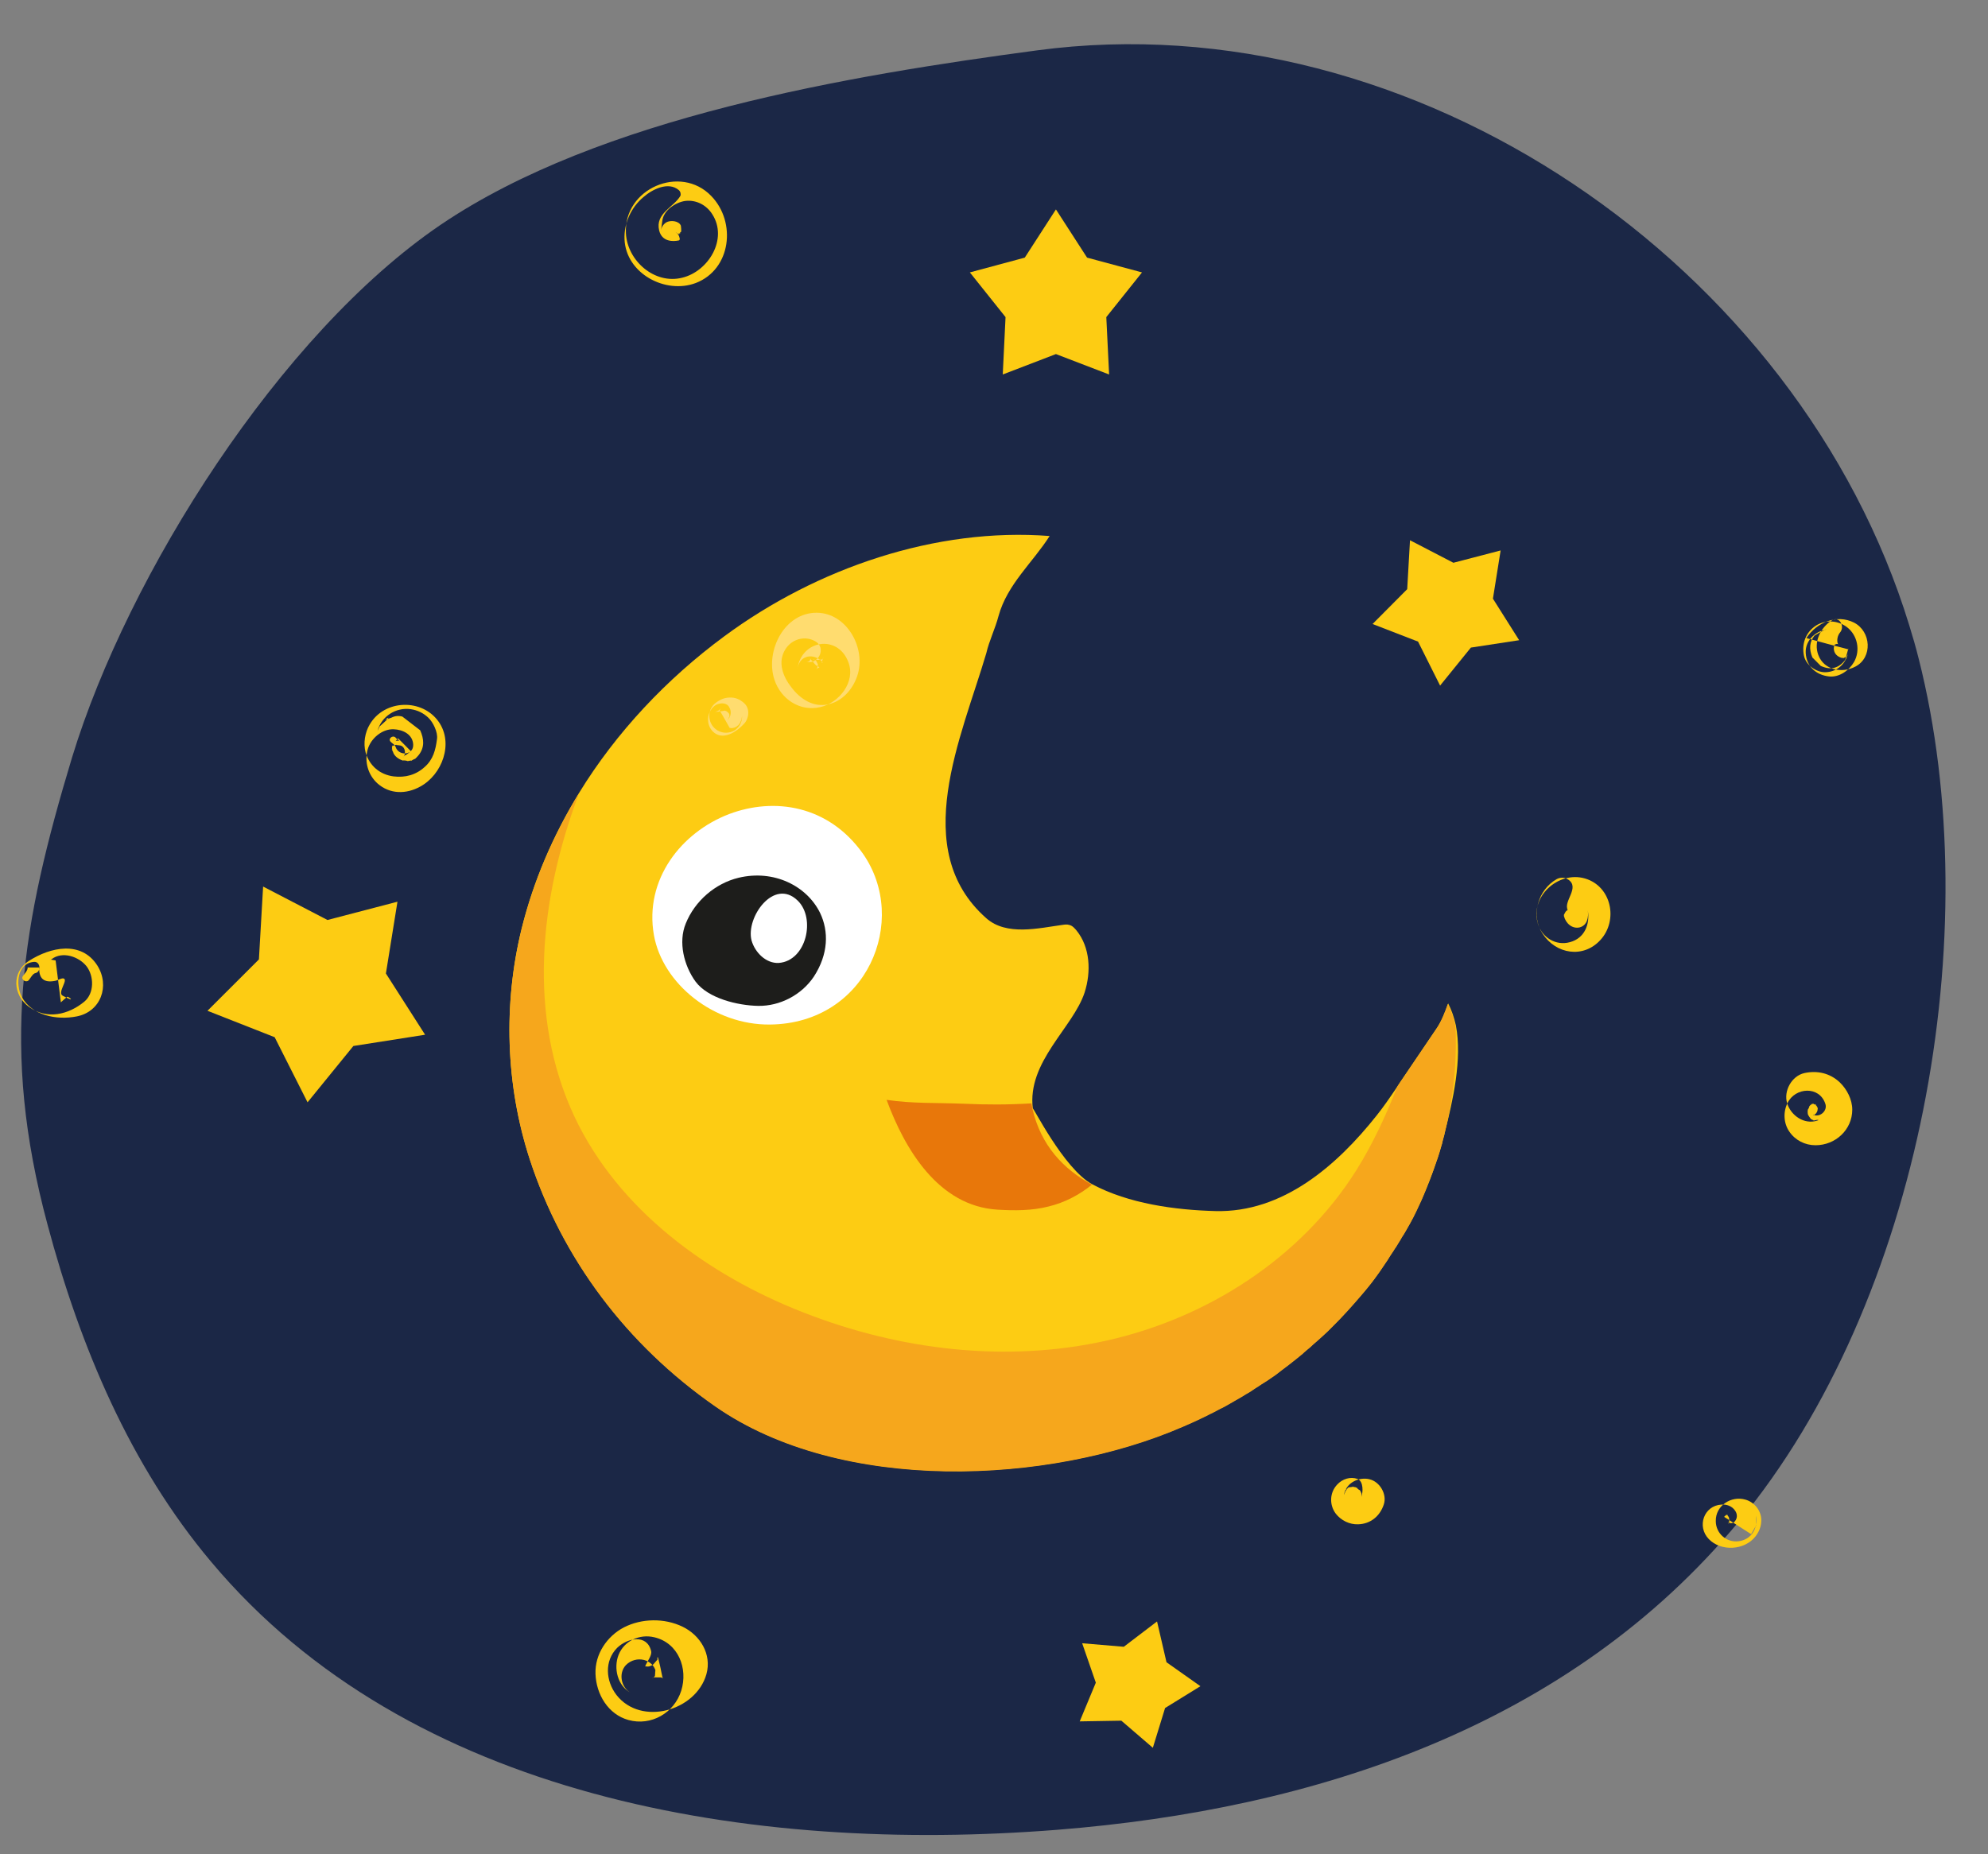 <?xml version="1.0" encoding="utf-8"?>
<svg version="1.1" xmlns="http://www.w3.org/2000/svg" xmlns:xlink="http://www.w3.org/1999/xlink" height="125" width="134">
  <rect width="100%" height="100%" fill="#808080" stroke="none"/>
  <defs>
    <path id="path-0" opacity="1" fill-rule="evenodd" d="M69.924,3.393 C95.323,-7.105427357601002e-15 121.265,17.891 128.694,42.165 C128.93,42.924 129.142,43.66 129.331,44.419 C134,62.856 129.496,87.747 117.209,102.577 C105.747,116.41 88.602,121.987 71.269,123.363 C50.61,125 27.569,121.227 14.221,105.282 C8.773,98.804 5.401,90.784 3.207,82.574 C-2.842170943040401e-14,70.662 1.462,62.31 4.858,51.063 C8.631,38.701 18.867,22.518 29.691,15.162 C40.422,7.878 57.307,5.078 69.924,3.393Z"/>
    <path id="path-1" opacity="1" fill-rule="evenodd" d="M77.99,109.316 L78.627,112.068 L80.914,113.682 L78.532,115.153 L77.707,117.834 L75.584,116.007 L72.778,116.054 L73.863,113.444 L72.943,110.787 L75.749,111.024 L77.99,109.316Z"/>
    <path id="path-2" opacity="1" fill-rule="evenodd" d="M95.04,36.423 L97.965,37.941 L101.149,37.111 L100.63,40.362 L102.398,43.162 L99.144,43.66 L97.069,46.222 L95.583,43.256 L92.517,42.07 L94.852,39.721 L95.04,36.423Z"/>
    <path id="path-3" opacity="1" fill-rule="evenodd" d="M17.735,59.771 L22.074,62.025 L26.791,60.792 L26.012,65.632 L28.654,69.761 L23.819,70.52 L20.73,74.317 L18.513,69.927 L13.985,68.147 L17.452,64.683 L17.735,59.771Z"/>
    <path id="path-4" opacity="1" fill-rule="evenodd" d="M71.174,14.118 L73.273,17.369 L76.976,18.366 L74.57,21.379 L74.759,25.247 L71.174,23.871 L67.59,25.247 L67.778,21.379 L65.373,18.366 L69.075,17.369 L71.174,14.118Z"/>
    <path id="path-5" opacity="1" fill-rule="evenodd" d="M43.888,111.309 C43.605,110.146 42.285,110.431 41.601,111.095 C40.728,111.973 40.823,113.326 41.554,114.275 C43.205,116.387 46.907,115.366 47.615,112.875 C47.992,111.522 47.19,110.241 46.011,109.672 C44.785,109.078 43.252,109.102 42.049,109.719 C40.917,110.312 40.092,111.522 40.139,112.851 C40.186,114.227 40.988,115.58 42.356,115.96 C43.888,116.387 45.445,115.485 45.917,113.99 C46.388,112.495 45.728,110.763 44.101,110.383 C43.11,110.146 42.073,110.621 41.695,111.57 C41.341,112.472 41.624,113.658 42.521,114.132 C41.86,113.777 41.672,112.804 42.19,112.258 C42.874,111.57 44.054,111.855 44.219,112.756 C44.148,112.377 44.171,112.827 44.148,112.97 C44.124,113.088 43.983,113.112 43.959,113.16 C44.006,113.065 44.171,113.088 44.289,113.088 C44.431,113.088 44.572,113.088 44.714,113.112 C44.643,113.136 44.596,113.112 44.549,113.088 C44.454,113.017 44.502,113.041 44.667,113.16 C44.407,111.855 44.289,111.427 44.313,111.902 C44.266,111.926 44.054,112.211 44.006,112.234 C43.841,112.329 43.747,112.377 43.558,112.353 C43.535,112.353 43.44,112.258 43.488,112.353 C43.511,112.4 43.488,112.282 43.558,112.187 C43.676,111.95 43.959,111.57 43.888,111.309Z"/>
    <path id="path-6" opacity="1" fill-rule="evenodd" d="M26.342,50.019 C26.46,50.138 26.625,50.209 26.673,50.375 C26.885,50.992 27.875,50.921 27.852,50.209 C27.828,49.521 27.168,49.188 26.531,49.165 C25.753,49.141 24.998,49.782 24.786,50.517 C24.55,51.348 24.81,52.249 25.446,52.819 C26.272,53.554 27.38,53.554 28.323,53.032 C29.809,52.226 30.587,50.114 29.573,48.666 C28.465,47.077 25.918,47.148 24.927,48.833 C24.597,49.378 24.479,50.114 24.644,50.731 C24.904,51.632 25.611,52.226 26.531,52.344 C27.309,52.439 28.04,52.249 28.63,51.704 C29.196,51.205 29.361,50.565 29.455,49.829 C29.526,49.378 29.196,48.69 28.866,48.382 C28.536,48.073 28.158,47.883 27.687,47.812 C26.696,47.67 25.706,48.287 25.446,49.283 C25.493,49.188 25.541,49.07 25.588,48.975 C26.154,48.477 26.319,48.287 26.059,48.453 C25.894,48.548 26.012,48.524 26.39,48.382 C26.625,48.263 26.861,48.239 27.121,48.311 L28.323,49.236 C28.583,49.829 28.63,50.375 28.229,50.897 C28.158,50.992 28.017,51.134 27.946,51.182 C28.088,51.11 27.993,51.134 27.687,51.3 C27.875,51.253 27.781,51.253 27.427,51.324 C27.734,51.324 26.932,51.205 27.239,51.3 C26.956,51.229 26.673,51.063 26.531,50.802 C26.437,50.541 26.413,50.47 26.437,50.612 C26.46,50.755 26.46,50.683 26.413,50.351 C26.46,50.755 26.366,50.494 26.46,50.256 C26.39,50.375 26.39,50.399 26.46,50.28 C26.555,50.161 26.342,50.375 26.437,50.304 C26.578,50.233 26.673,50.209 26.791,50.209 C26.508,50.233 26.956,50.233 27.05,50.28 C27.191,50.351 27.262,50.47 27.286,50.612 C27.309,50.755 27.286,50.849 27.239,50.992 C27.121,51.134 27.144,51.087 27.357,50.849 C27.333,50.873 27.309,50.897 27.309,50.921 C27.498,50.802 27.239,50.992 27.404,50.873 C27.498,50.802 27.592,50.731 27.687,50.636 L26.838,49.782 L26.673,49.948 C26.767,49.948 26.838,49.924 26.932,49.924 C26.814,49.877 26.72,49.805 26.649,49.711 C26.437,49.544 26.13,49.829 26.342,50.019Z"/>
    <path id="path-7" opacity="1" fill-rule="evenodd" d="M105.7,59.297 C105.677,59.297 105.653,59.273 105.653,59.273 C105.441,59.131 105.134,59.154 104.922,59.273 C103.672,59.985 103.153,61.717 103.979,62.951 C104.875,64.327 106.714,64.636 107.87,63.378 C109.096,62.049 108.624,59.748 106.832,59.226 C105.04,58.703 103.082,60.459 103.672,62.31 C103.955,63.212 104.875,63.781 105.818,63.52 C106.809,63.259 107.186,62.31 107.021,61.361 C107.092,61.836 106.997,62.381 106.478,62.524 C105.96,62.642 105.535,62.239 105.417,61.764 L105.417,61.67 C105.464,61.598 105.488,61.527 105.535,61.456 C105.559,61.432 105.794,61.266 105.629,61.361 C105.464,61.48 105.653,61.29 105.677,61.361 C105.346,60.768 106.526,59.842 105.7,59.297Z"/>
    <path id="path-8" opacity="1" fill-rule="evenodd" d="M91.503,99.706 C91.008,99.54 90.489,99.706 90.135,100.085 C89.616,100.631 89.593,101.462 90.041,102.055 C90.395,102.506 90.961,102.79 91.55,102.767 C92.376,102.743 93.012,102.221 93.272,101.438 C93.508,100.75 93.012,99.896 92.305,99.729 C91.621,99.563 90.772,99.943 90.607,100.702 C90.607,100.726 90.583,100.774 90.583,100.797 C90.63,100.679 90.678,100.584 90.725,100.465 C90.701,100.513 90.678,100.536 90.654,100.584 L90.866,100.299 L90.772,100.394 C90.678,100.513 90.63,100.418 90.913,100.299 C90.772,100.37 90.795,100.275 91.055,100.252 C91.008,100.252 90.961,100.275 90.937,100.275 C91.055,100.252 91.149,100.252 91.267,100.228 L91.126,100.228 C91.361,100.275 91.432,100.275 91.314,100.252 C91.385,100.275 91.456,100.299 91.527,100.346 C91.361,100.275 91.739,100.56 91.621,100.418 C91.739,100.584 91.762,100.607 91.692,100.513 C91.762,100.679 91.786,100.726 91.762,100.655 C91.739,100.584 91.762,100.631 91.786,100.821 C91.762,101.011 91.81,100.821 91.81,100.774 C91.833,100.607 91.762,100.868 91.786,100.797 C91.857,100.655 91.927,99.872 91.503,99.706Z"/>
    <path id="path-9" opacity="1" fill-rule="evenodd" d="M116.855,102.648 C117.114,102.435 117.138,102.102 116.949,101.841 C116.737,101.533 116.383,101.414 116.03,101.438 C114.85,101.509 114.355,102.909 115.181,103.763 C116.006,104.618 117.586,104.523 118.317,103.597 C118.577,103.265 118.718,102.909 118.718,102.482 C118.718,101.841 118.246,101.272 117.657,101.106 C116.69,100.821 115.629,101.509 115.652,102.553 C115.652,103.384 116.383,104.024 117.209,103.906 C118.081,103.787 118.506,103.004 118.364,102.174 L118.364,102.126 L118.364,102.862 C118.364,102.838 118.364,102.838 118.388,102.814 C118.27,103.028 118.152,103.218 118.034,103.431 C117.421,103.051 116.831,102.648 116.218,102.268 C116.313,102.15 116.336,102.102 116.289,102.174 C116.218,102.268 116.525,102.031 116.313,102.15 C116.383,102.102 116.525,102.102 116.383,102.126 C116.171,102.15 116.572,102.126 116.407,102.126 C116.313,102.126 116.171,102.079 116.43,102.15 C116.289,102.126 116.43,102.15 116.478,102.174 C116.43,102.15 116.336,102.031 116.407,102.126 C116.478,102.221 116.525,102.245 116.548,102.363 C116.572,102.458 116.548,102.529 116.548,102.624 C116.501,102.719 116.478,102.743 116.525,102.696 C116.548,102.672 116.548,102.672 116.501,102.696 C116.478,102.743 116.454,102.743 116.501,102.719 C116.501,102.719 116.478,102.719 116.548,102.696 C116.501,102.696 116.713,102.648 116.572,102.648 C116.548,102.648 116.454,102.624 116.454,102.601 C116.454,102.624 116.548,102.672 116.596,102.696 C116.643,102.696 116.784,102.696 116.855,102.648Z"/>
    <path id="path-10" opacity="1" fill-rule="evenodd" d="M123.034,74.412 C122.633,73.201 121.006,73.296 120.487,74.364 C120.18,74.981 120.227,75.74 120.605,76.286 C121.006,76.879 121.666,77.211 122.373,77.211 C123.718,77.211 124.85,76.167 124.85,74.815 C124.85,74.127 124.496,73.439 124.001,72.964 C123.34,72.347 122.491,72.157 121.619,72.347 C120.77,72.537 120.204,73.557 120.463,74.388 C120.723,75.218 121.619,75.835 122.491,75.55 C122.798,75.456 122.114,75.527 122.397,75.55 C122.114,75.503 122.043,75.503 122.208,75.527 C122.326,75.574 122.326,75.55 122.185,75.503 C122.043,75.432 122.043,75.432 122.138,75.503 C121.949,75.337 121.902,75.313 121.996,75.384 C122.09,75.479 122.043,75.408 121.902,75.218 C121.973,75.361 121.855,75.076 121.878,75.195 C121.831,75.028 121.831,74.886 121.878,74.72 C121.807,74.981 122.067,74.412 121.902,74.649 C121.949,74.601 121.996,74.53 122.043,74.483 C122.02,74.53 121.973,74.554 121.925,74.601 C121.973,74.554 122.043,74.506 122.09,74.459 C121.973,74.53 121.996,74.506 122.208,74.412 C122.161,74.435 122.138,74.435 122.09,74.435 C121.973,74.459 122.043,74.459 122.279,74.412 L122.161,74.412 C122.043,74.412 122.114,74.412 122.326,74.435 C122.067,74.388 122.586,74.578 122.373,74.459 C122.185,74.364 122.468,74.554 122.515,74.625 C122.373,74.435 122.539,74.815 122.515,74.601 C122.539,74.791 122.515,74.957 122.373,75.1 C122.326,75.147 122.279,75.171 122.208,75.195 C122.232,75.195 122.279,75.171 122.303,75.171 C122.421,75.171 122.067,75.123 122.256,75.171 C122.704,75.337 123.199,74.862 123.034,74.412Z"/>
    <path id="path-11" opacity="1" fill-rule="evenodd" d="M45.751,12.813 C45.044,12.22 43.959,12.766 43.37,13.288 C42.544,13.976 42.049,15.044 42.096,16.135 C42.19,18.437 44.855,19.86 46.907,19.077 C49.289,18.152 49.643,14.972 47.945,13.217 C45.869,11.057 42.025,12.718 42.19,15.732 C42.285,17.583 44.124,19.196 45.987,18.722 C47.756,18.294 49.077,16.111 48.015,14.45 C47.615,13.81 46.907,13.454 46.176,13.549 C45.539,13.644 44.737,14.166 44.643,14.878 C44.62,15.115 44.572,15.352 44.549,15.589 C44.572,15.328 44.69,15.139 44.902,14.996 C45.185,14.83 45.751,14.878 45.893,15.21 C45.917,15.352 45.917,15.471 45.917,15.613 C45.681,15.827 45.657,15.85 45.822,15.756 C45.987,15.661 45.846,15.756 45.704,15.756 C45.634,15.732 45.586,15.708 45.539,15.637 C45.681,15.779 45.704,15.803 45.634,15.684 C45.799,15.945 45.775,15.922 45.822,16.111 C45.822,16.064 45.822,16.183 45.775,16.206 C45.351,16.301 44.62,16.301 44.431,15.542 C44.148,14.379 45.421,13.976 45.869,13.193 C45.893,13.122 45.893,12.932 45.751,12.813Z"/>
    <path id="path-12" opacity="1" fill-rule="evenodd" d="M1.957,66.059 C2.052,65.941 2.217,65.632 2.382,65.608 C2.806,65.513 2.712,64.802 2.288,64.849 C1.156,64.944 1.038,66.368 1.462,67.198 C2.146,68.479 3.844,68.788 5.165,68.527 C6.792,68.218 7.429,66.463 6.556,65.086 C5.471,63.402 3.396,63.853 1.957,64.778 C0.755,65.537 0.873,67.103 1.957,67.886 C3.16,68.764 4.622,68.408 5.684,67.53 C6.367,66.961 6.344,65.798 5.825,65.134 C5.306,64.493 4.221,64.114 3.49,64.659 C3.231,64.849 3.443,64.659 3.49,64.707 C3.49,64.707 3.726,64.754 3.75,64.754 C3.868,65.703 3.986,66.652 4.103,67.578 C4.08,67.602 4.504,67.198 4.504,67.246 C4.481,67.032 5.306,67.72 4.221,67.127 C3.844,66.913 4.646,66.035 4.269,65.964 C4.127,65.941 3.868,66.107 3.703,66.13 C2.948,66.273 2.618,65.964 2.641,65.229 L1.863,65.229 C1.887,65.419 1.627,65.68 1.533,65.822 C1.391,66.059 1.792,66.297 1.957,66.059Z"/>
    <path id="path-13" opacity="1" fill-rule="evenodd" d="M123.458,41.833 C122.704,42.331 122.232,43.28 122.562,44.158 C122.939,45.178 124.166,45.416 125.062,44.941 C126.241,44.324 126.123,42.568 124.968,41.975 C123.788,41.382 122.444,41.975 121.76,43.019 C122.704,43.28 123.647,43.541 124.59,43.778 L124.59,43.707 L124.378,44.49 C123.93,45.06 123.388,45.202 122.727,44.894 L122.161,44.324 C121.925,43.755 121.973,43.256 122.303,42.853 C122.539,42.711 122.774,42.568 123.01,42.45 C123.105,42.45 123.199,42.426 123.293,42.426 C122.468,42.45 121.666,43.138 121.713,44.016 C121.76,44.941 122.421,45.511 123.293,45.606 C123.977,45.677 124.637,45.202 124.968,44.633 C125.416,43.85 125.203,42.829 124.496,42.284 C123.906,41.833 123.081,41.762 122.421,42.165 C121.713,42.616 121.43,43.399 121.595,44.206 C121.713,44.823 122.421,45.345 123.057,45.321 C123.741,45.297 124.307,44.87 124.52,44.206 C124.614,43.945 124.354,44.49 124.496,44.253 C124.354,44.443 124.331,44.467 124.425,44.348 C124.449,44.324 124.472,44.3 124.496,44.3 C124.496,44.324 124.237,44.514 124.449,44.348 C124.685,44.182 124.189,44.372 124.284,44.372 C124.378,44.372 124.331,44.372 124.119,44.348 C123.883,44.277 123.671,44.111 123.623,43.85 C123.6,43.755 123.6,43.684 123.623,43.565 C123.647,43.494 123.694,43.399 123.671,43.47 C123.623,43.541 123.647,43.517 123.718,43.423 C123.576,43.517 123.765,43.423 123.812,43.399 C123.694,43.446 123.812,43.399 123.906,43.423 C123.788,43.399 123.883,43.399 123.93,43.446 C123.906,43.423 123.859,43.351 123.883,43.423 C123.788,43.162 123.859,42.829 124.048,42.616 C124.354,42.212 123.977,41.501 123.458,41.833Z"/>
    <path id="path-14" opacity="1" fill-rule="evenodd" d="M97.328,76.595 C97.375,76.381 97.234,76.903 97.163,77.211 C97.187,77.117 96.974,77.876 96.856,78.208 C96.856,78.232 96.856,78.256 96.833,78.256 C96.55,79.157 96.196,80.035 95.819,80.889 C95.583,81.411 95.323,81.933 95.064,82.432 L94.781,82.93 C94.687,83.096 94.592,83.262 94.474,83.428 C94.498,83.405 94.286,83.76 94.191,83.903 C94.144,83.998 94.074,84.093 93.838,84.449 C93.956,84.282 93.649,84.733 93.248,85.35 C93.46,85.042 93.036,85.659 92.942,85.801 C92.847,85.92 92.776,86.038 92.47,86.442 C92.47,86.442 92.022,86.987 91.951,87.082 C92.116,86.893 90.89,88.316 90.017,89.218 L89.522,89.716 C89.404,89.835 89.286,89.93 88.744,90.428 C89.027,90.167 88.461,90.665 88.319,90.808 C88.154,90.95 87.966,91.092 87.447,91.543 C87.305,91.662 87.164,91.781 86.999,91.899 C86.857,91.994 86.739,92.113 86.503,92.279 C86.574,92.231 86.244,92.469 86.102,92.587 C85.961,92.706 85.796,92.801 85.631,92.92 C85.466,93.038 85.324,93.133 84.687,93.536 C84.994,93.323 84.381,93.75 84.216,93.845 C84.051,93.94 83.886,94.035 83.744,94.13 L82.754,94.699 C82.589,94.794 82.423,94.889 82.258,94.96 C82.093,95.055 81.928,95.126 81.763,95.221 C81.598,95.292 81.433,95.387 81.291,95.458 C81.268,95.458 81.268,95.482 80.891,95.648 C81.126,95.53 80.112,96.004 79.735,96.17 C70.655,100.109 56.671,100.702 48.204,94.794 C42.238,90.642 37.898,84.852 35.705,78.137 C34.078,73.13 33.913,67.673 35.163,62.595 C35.964,59.368 37.285,56.307 39.03,53.46 C41.53,49.378 44.926,45.772 48.817,42.901 C55.043,38.297 63.085,35.545 70.75,36.138 C69.618,37.918 67.896,39.389 67.307,41.524 C67.094,42.355 66.67,43.209 66.481,44.039 C64.807,49.711 61.246,57.28 66.481,61.907 C67.849,63.117 70.019,62.571 71.599,62.358 C71.764,62.334 71.929,62.31 72.07,62.358 C72.283,62.405 72.424,62.571 72.566,62.737 C73.485,63.876 73.556,65.513 73.108,66.913 C72.33,69.286 69.217,71.588 69.618,74.744 C69.571,74.483 71.693,78.801 73.627,79.845 C76.08,81.15 79.193,81.577 81.928,81.649 C86.456,81.767 90.112,78.588 92.8,75.195 C93.272,74.601 93.696,73.984 94.191,73.249 C94.121,73.32 95.96,70.639 96.833,69.334 C97.163,68.859 97.422,68.195 97.611,67.649 C97.847,68.1 98.012,68.598 98.13,69.12 C98.578,71.398 97.918,74.245 97.399,76.286 C97.399,76.286 97.352,76.5 97.328,76.595Z"/>
    <path id="path-15" opacity="1" fill-rule="evenodd" d="M49.147,54.883 C45.917,56.117 43.417,59.297 44.077,63.046 C44.667,66.344 48.133,69.12 51.907,69.073 C58.439,69.002 61.316,62.049 58.156,57.541 C55.822,54.266 52.166,53.744 49.147,54.883Z"/>
    <path id="path-16" opacity="1" fill-rule="evenodd" d="M55.279,61.551 C54.383,59.724 52.166,58.609 49.784,59.178 C48.204,59.558 46.836,60.744 46.223,62.263 C45.704,63.52 46.105,65.11 46.883,66.178 C47.732,67.317 49.737,67.791 51.105,67.815 C52.567,67.839 54.029,67.08 54.855,65.846 C55.845,64.327 55.869,62.785 55.279,61.551Z"/>
    <path id="path-17" opacity="1" fill-rule="evenodd" d="M52.496,64.92 C54.359,64.778 54.996,61.907 53.77,60.72 C52.166,59.154 50.256,61.859 50.657,63.402 C50.893,64.232 51.647,64.968 52.496,64.92Z"/>
    <path id="path-18" opacity="1" fill-rule="evenodd" d="M73.603,79.869 C72.754,80.557 71.764,81.079 70.679,81.34 C69.571,81.625 68.391,81.625 67.236,81.554 C63.25,81.316 60.986,77.472 59.76,74.151 C61.482,74.412 63.18,74.34 64.925,74.412 C66.458,74.483 67.99,74.483 69.523,74.388 C69.547,74.506 69.571,74.625 69.594,74.767 C70.16,77.211 71.669,78.825 73.603,79.869Z"/>
    <path id="path-19" opacity="1" fill-rule="evenodd" d="M98.083,71.849 C97.988,73.368 97.753,74.862 97.399,76.31 C97.375,76.405 97.352,76.523 97.328,76.618 C97.281,76.784 97.234,76.927 97.21,77.093 C97.187,77.14 97.187,77.188 97.163,77.235 C97.069,77.567 96.974,77.9 96.833,78.279 C96.856,78.256 96.196,80.059 95.819,80.913 C95.583,81.435 95.347,81.957 95.064,82.455 L94.781,82.954 C94.687,83.12 94.592,83.286 94.474,83.452 C94.498,83.428 94.286,83.784 94.191,83.927 C94.144,84.021 94.074,84.116 94.003,84.211 C93.956,84.306 93.908,84.377 93.838,84.472 C93.743,84.615 93.649,84.757 93.555,84.923 C93.46,85.065 93.342,85.232 92.942,85.825 C93.154,85.516 92.776,86.062 92.682,86.181 L92.47,86.465 L92.187,86.821 C92.116,86.916 92.022,87.011 91.951,87.106 C91.432,87.723 90.89,88.34 90.324,88.933 L90.017,89.242 L89.522,89.74 C89.404,89.859 89.286,89.953 89.168,90.072 C89.027,90.191 88.885,90.333 88.744,90.452 C88.602,90.57 88.461,90.689 88.319,90.831 C88.154,90.974 87.966,91.116 87.8,91.282 C87.8,91.282 87.164,91.804 86.999,91.923 C87.305,91.686 86.739,92.136 86.503,92.303 C86.574,92.255 86.244,92.492 86.102,92.611 C85.961,92.73 85.796,92.825 85.631,92.943 C85.466,93.062 85.324,93.157 85.159,93.252 C84.994,93.347 84.853,93.465 84.687,93.56 C84.522,93.655 84.381,93.774 84.216,93.869 C84.051,93.964 83.886,94.058 83.744,94.153 L82.754,94.723 C82.589,94.818 82.423,94.913 82.258,94.984 C82.093,95.079 81.928,95.15 81.763,95.245 C81.598,95.316 81.433,95.411 81.244,95.506 C81.268,95.482 81.008,95.625 80.891,95.672 C80.513,95.862 80.112,96.028 79.735,96.194 C70.655,100.133 56.671,100.726 48.204,94.818 C42.238,90.665 37.898,84.876 35.705,78.161 C34.078,73.154 33.913,67.696 35.163,62.619 C35.964,59.392 37.285,56.331 39.03,53.483 C36.342,60.625 35.54,68.503 38.724,75.289 C41.695,81.577 47.709,85.967 54.147,88.482 C60.609,91.021 67.825,91.899 74.594,90.381 C81.386,88.862 87.683,84.828 91.409,78.92 C92.493,77.188 93.366,75.337 94.168,73.296 C94.097,73.368 95.937,70.686 96.809,69.381 C97.139,68.907 97.399,68.242 97.587,67.696 C97.823,68.147 97.988,68.646 98.106,69.168 C98.153,70.046 98.13,70.947 98.083,71.849Z"/>
    <path id="path-20" opacity="1" fill-rule="evenodd" d="M54.949,43.233 C54.241,42.829 53.345,43.09 52.921,43.802 C52.402,44.656 52.779,45.629 53.345,46.341 C53.935,47.124 54.831,47.717 55.845,47.48 C56.788,47.267 57.472,46.483 57.779,45.582 C58.416,43.731 57.095,41.334 55.067,41.311 C52.874,41.287 51.577,43.873 52.19,45.795 C52.614,47.124 53.911,48.002 55.303,47.67 C56.553,47.385 57.685,45.985 57.189,44.656 C56.482,42.734 53.982,43.138 53.746,45.131 C53.841,44.253 54.69,43.992 55.35,44.538 C55.562,44.728 55.326,44.728 55.421,44.609 C55.421,44.728 55.421,44.49 55.397,44.656 C55.421,44.562 55.468,44.324 55.491,44.348 C55.515,44.372 55.397,44.467 55.373,44.467 C55.35,44.467 54.784,44.538 54.831,44.443 C54.831,44.419 55.185,44.704 55.067,44.609 C54.973,44.514 55.138,44.775 55.138,44.823 C55.138,44.656 55.09,45.202 55.02,45.107 C55.043,45.131 55.256,44.917 55.256,45.012 C55.256,44.989 55.067,44.894 54.996,44.846 C54.902,44.775 54.784,44.562 54.666,44.49 C54.642,44.467 54.642,44.419 54.619,44.395 C54.619,44.562 54.524,44.633 54.336,44.609 C55.185,44.846 55.727,43.66 54.949,43.233Z"/>
    <path id="path-21" opacity="1" fill-rule="evenodd" d="M48.534,47.433 C48.157,47.48 47.898,47.812 47.78,48.144 C47.662,48.524 47.732,48.975 48.015,49.283 C48.676,49.995 49.643,49.355 50.162,48.785 C50.492,48.429 50.562,47.765 50.162,47.409 C49.879,47.148 49.548,47.006 49.171,47.029 C48.794,47.029 48.416,47.219 48.133,47.48 C47.567,48.05 47.78,48.999 48.487,49.307 C48.817,49.45 49.171,49.426 49.478,49.26 C49.643,49.165 49.784,49.022 49.879,48.856 C49.973,48.69 50.02,48.5 50.02,48.287 L50.02,48.263 C49.996,48.358 49.996,48.453 49.973,48.548 C49.973,48.524 49.973,48.5 49.996,48.477 C49.949,48.572 49.926,48.643 49.879,48.738 C49.879,48.738 49.879,48.714 49.902,48.714 C49.855,48.785 49.784,48.856 49.737,48.927 L49.808,48.856 C49.737,48.904 49.666,48.975 49.596,49.022 C49.619,48.999 49.666,48.975 49.69,48.975 C49.619,48.999 49.525,49.046 49.454,49.07 C49.501,49.046 49.525,49.046 49.572,49.046 C49.478,49.07 49.407,49.07 49.313,49.094 L49.383,49.094 C49.289,49.094 49.218,49.07 49.124,49.07 C49.147,49.07 49.171,49.07 49.195,49.094 C48.959,48.69 48.747,48.287 48.511,47.907 C48.511,47.931 48.511,47.931 48.487,47.955 C48.511,47.883 48.558,47.812 48.581,47.717 C48.558,47.741 48.558,47.789 48.534,47.812 C48.511,47.836 48.534,47.789 48.511,47.836 C48.511,47.836 48.322,48.002 48.44,47.907 C48.416,47.931 48.44,47.907 48.416,47.907 C48.346,47.955 48.275,47.978 48.204,48.002 C48.416,47.978 48.652,47.955 48.864,47.907 C48.864,47.907 49.077,48.002 48.982,47.955 C48.864,47.883 49.124,48.073 49.077,48.026 C49.006,47.955 49.195,48.192 49.147,48.121 C49.1,48.073 49.124,48.002 49.171,48.216 C49.147,48.121 49.171,48.311 49.171,48.311 L49.171,48.239 C49.171,48.287 49.171,48.334 49.147,48.358 C49.171,48.311 49.147,48.311 49.124,48.382 C49.124,48.429 49.1,48.453 49.077,48.477 C49.03,48.524 49.03,48.524 49.077,48.5 C49.265,48.311 49.313,47.955 49.171,47.717 C49.077,47.48 48.817,47.385 48.534,47.433Z"/>
  </defs>
  <g opacity="1">
    <g opacity="1">
      <g opacity="1">
        <use xlink:href="#path-0" fill="rgb(27,39,70)" fill-opacity="1"/>
      </g>
      <g opacity="1">
        <use xlink:href="#path-1" fill="rgb(253,204,19)" fill-opacity="1"/>
      </g>
      <g opacity="1">
        <use xlink:href="#path-2" fill="rgb(253,204,19)" fill-opacity="1"/>
      </g>
      <g opacity="1">
        <use xlink:href="#path-3" fill="rgb(253,204,19)" fill-opacity="1"/>
      </g>
      <g opacity="1">
        <use xlink:href="#path-4" fill="rgb(253,204,19)" fill-opacity="1"/>
      </g>
      <g opacity="1">
        <use xlink:href="#path-5" fill="rgb(253,204,19)" fill-opacity="1"/>
      </g>
      <g opacity="1">
        <use xlink:href="#path-6" fill="rgb(253,204,19)" fill-opacity="1"/>
      </g>
      <g opacity="1">
        <use xlink:href="#path-7" fill="rgb(253,204,19)" fill-opacity="1"/>
      </g>
      <g opacity="1">
        <use xlink:href="#path-8" fill="rgb(253,204,19)" fill-opacity="1"/>
      </g>
      <g opacity="1">
        <use xlink:href="#path-9" fill="rgb(253,204,19)" fill-opacity="1"/>
      </g>
      <g opacity="1">
        <use xlink:href="#path-10" fill="rgb(253,204,19)" fill-opacity="1"/>
      </g>
      <g opacity="1">
        <use xlink:href="#path-11" fill="rgb(253,204,19)" fill-opacity="1"/>
      </g>
      <g opacity="1">
        <use xlink:href="#path-12" fill="rgb(253,204,19)" fill-opacity="1"/>
      </g>
      <g opacity="1">
        <use xlink:href="#path-13" fill="rgb(253,204,19)" fill-opacity="1"/>
      </g>
      <g opacity="1">
        <use xlink:href="#path-14" fill="rgb(253,204,19)" fill-opacity="1"/>
      </g>
      <g opacity="1">
        <use xlink:href="#path-15" fill="rgb(255,255,255)" fill-opacity="1"/>
      </g>
      <g opacity="1">
        <use xlink:href="#path-16" fill="rgb(29,29,27)" fill-opacity="1"/>
      </g>
      <g opacity="1">
        <use xlink:href="#path-17" fill="rgb(255,255,255)" fill-opacity="1"/>
      </g>
      <g opacity="1">
        <use xlink:href="#path-18" fill="rgb(232,119,10)" fill-opacity="1"/>
      </g>
      <g opacity="1">
        <use xlink:href="#path-19" fill="rgb(246,167,28)" fill-opacity="1"/>
      </g>
      <g opacity="1">
        <use xlink:href="#path-20" fill="rgb(255,220,111)" fill-opacity="1"/>
      </g>
      <g opacity="1">
        <use xlink:href="#path-21" fill="rgb(255,220,111)" fill-opacity="1"/>
      </g>
    </g>
  </g>
</svg>